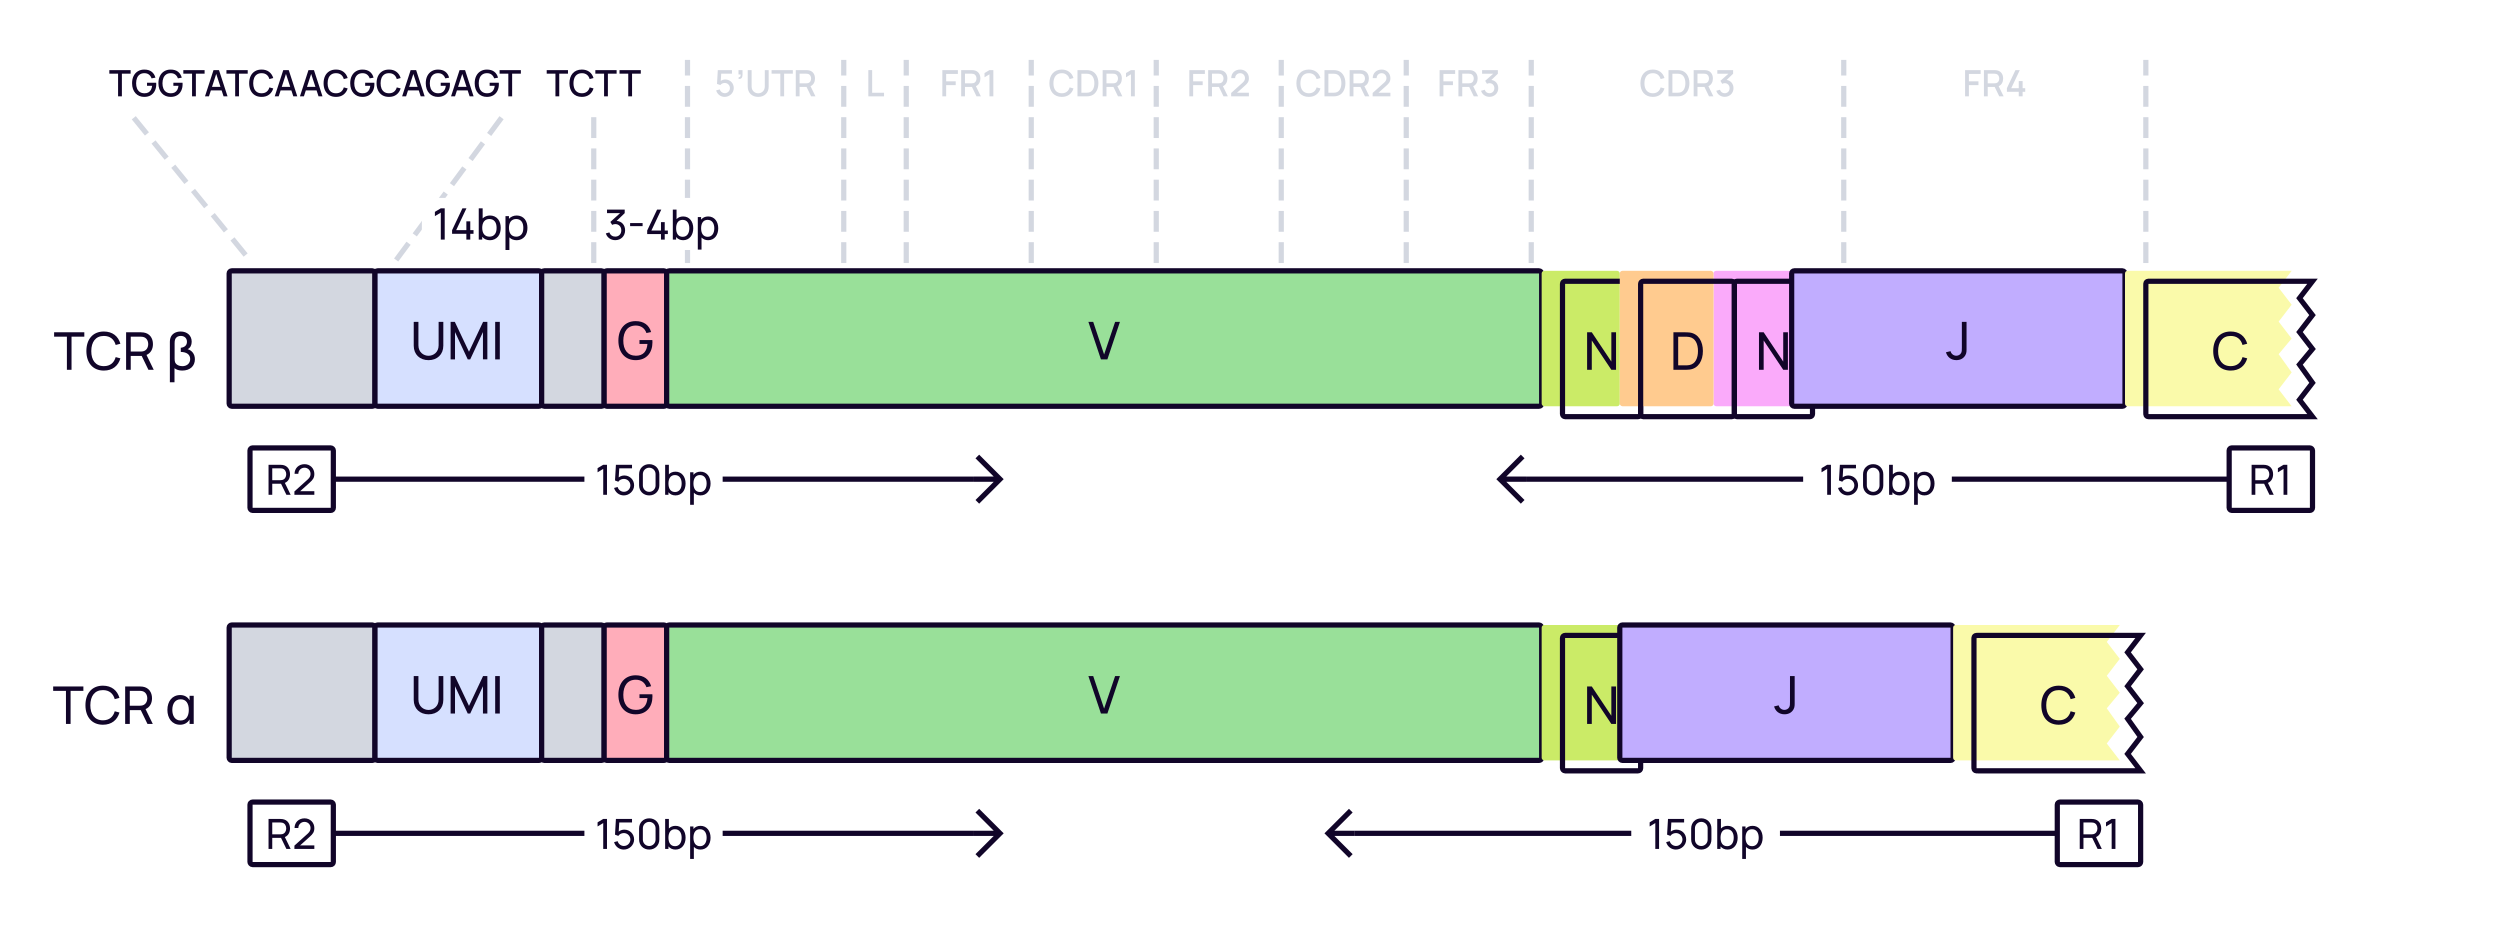 <svg width="960" height="356" viewBox="0 0 960 356" fill="none" xmlns="http://www.w3.org/2000/svg">
    <rect width="960" height="356" fill="white"/>
    <path d="M576 184L575.293 184.707L574.586 184L575.293 183.293L576 184ZM583.293 175.293L584 174.586L585.414 176L584.707 176.707L583.293 175.293ZM584.707 191.293L585.414 192L584 193.414L583.293 192.707L584.707 191.293ZM586 185L576 185L576 183L586 183L586 185ZM575.293 183.293L583.293 175.293L584.707 176.707L576.707 184.707L575.293 183.293ZM576.707 183.293L584.707 191.293L583.293 192.707L575.293 184.707L576.707 183.293Z" fill="#110529"/>
    <path d="M692.5 184H586" stroke="#110529" stroke-width="2"/>
    <rect width="57" height="20" transform="translate(692.5 174)" fill="white"/>
    <path d="M701.636 190H703.084V178.48H701.636L699.468 179.776V181.368L701.636 180.056V190ZM709.536 190.24C711.68 190.24 713.496 188.504 713.496 186.376C713.496 184.232 711.872 182.584 709.736 182.584C708.96 182.584 708.184 182.848 707.584 183.328L707.792 179.832H712.696V178.48H706.512L706.16 184.504L707.424 184.984C707.84 184.384 708.56 183.896 709.576 183.896C710.92 183.896 712.064 184.984 712.064 186.376C712.064 187.728 710.976 188.856 709.576 188.856C708.504 188.856 707.464 188.144 707.176 187.008L705.808 187.376C706.272 189.056 707.752 190.24 709.536 190.24ZM719.297 190.24C721.537 190.24 723.185 188.592 723.185 186.352V182.128C723.185 179.888 721.537 178.24 719.297 178.24C717.057 178.24 715.409 179.888 715.409 182.128V186.352C715.409 188.592 717.057 190.24 719.297 190.24ZM716.857 186.432V182.04C716.857 180.688 717.945 179.6 719.297 179.6C720.649 179.6 721.737 180.688 721.737 182.04V186.432C721.737 187.784 720.649 188.872 719.297 188.872C717.945 188.872 716.857 187.784 716.857 186.432ZM729.393 190.24C731.809 190.24 733.265 188.264 733.265 185.672C733.265 183.08 731.801 181.12 729.401 181.12C728.321 181.12 727.465 181.496 726.849 182.144V178.48H725.417V190H726.689V189.024C727.321 189.784 728.225 190.24 729.393 190.24ZM726.689 185.672C726.689 183.76 727.489 182.424 729.177 182.424C730.937 182.424 731.753 183.848 731.753 185.672C731.753 187.512 730.921 188.936 729.217 188.936C727.473 188.936 726.689 187.568 726.689 185.672ZM738.986 190.24C741.402 190.24 742.858 188.264 742.858 185.672C742.858 183.08 741.394 181.12 738.994 181.12C737.818 181.12 736.914 181.568 736.282 182.328V181.36H735.01V193.84H736.442V189.2C737.058 189.856 737.914 190.24 738.986 190.24ZM736.282 185.672C736.282 183.76 737.082 182.424 738.77 182.424C740.53 182.424 741.346 183.848 741.346 185.672C741.346 187.512 740.514 188.936 738.81 188.936C737.066 188.936 736.282 187.568 736.282 185.672Z" fill="#110529"/>
    <path d="M856 184H749.5" stroke="#110529" stroke-width="2"/>
    <path d="M864.62 190H866.044V185.744H869.412L871.476 190H873.108L870.884 185.432C872.188 184.888 872.868 183.632 872.868 182.112C872.868 180.28 871.884 178.832 870.02 178.544C869.724 178.496 869.396 178.48 869.172 178.48H864.62V190ZM866.044 184.392V179.832H869.124C869.324 179.832 869.604 179.848 869.844 179.904C870.948 180.152 871.412 181.152 871.412 182.112C871.412 183.072 870.948 184.072 869.844 184.32C869.604 184.376 869.324 184.392 869.124 184.392H866.044ZM876.878 190H878.326V178.48H876.878L874.71 179.776V181.368L876.878 180.056V190Z" fill="#110529"/>
    <rect x="856" y="172" width="32" height="24" rx="1" stroke="#110529" stroke-width="2"/>
    <path d="M510 320L509.293 320.707L508.586 320L509.293 319.293L510 320ZM517.293 311.293L518 310.586L519.414 312L518.707 312.707L517.293 311.293ZM518.707 327.293L519.414 328L518 329.414L517.293 328.707L518.707 327.293ZM520 321L510 321L510 319L520 319L520 321ZM509.293 319.293L517.293 311.293L518.707 312.707L510.707 320.707L509.293 319.293ZM510.707 319.293L518.707 327.293L517.293 328.707L509.293 320.707L510.707 319.293Z" fill="#110529"/>
    <path d="M626.5 320H520" stroke="#110529" stroke-width="2"/>
    <rect width="57" height="20" transform="translate(626.5 310)" fill="white"/>
    <path d="M635.636 326H637.084V314.48H635.636L633.468 315.776V317.368L635.636 316.056V326ZM643.536 326.24C645.68 326.24 647.496 324.504 647.496 322.376C647.496 320.232 645.872 318.584 643.736 318.584C642.96 318.584 642.184 318.848 641.584 319.328L641.792 315.832H646.696V314.48H640.512L640.16 320.504L641.424 320.984C641.84 320.384 642.56 319.896 643.576 319.896C644.92 319.896 646.064 320.984 646.064 322.376C646.064 323.728 644.976 324.856 643.576 324.856C642.504 324.856 641.464 324.144 641.176 323.008L639.808 323.376C640.272 325.056 641.752 326.24 643.536 326.24ZM653.297 326.24C655.537 326.24 657.185 324.592 657.185 322.352V318.128C657.185 315.888 655.537 314.24 653.297 314.24C651.057 314.24 649.409 315.888 649.409 318.128V322.352C649.409 324.592 651.057 326.24 653.297 326.24ZM650.857 322.432V318.04C650.857 316.688 651.945 315.6 653.297 315.6C654.649 315.6 655.737 316.688 655.737 318.04V322.432C655.737 323.784 654.649 324.872 653.297 324.872C651.945 324.872 650.857 323.784 650.857 322.432ZM663.393 326.24C665.809 326.24 667.265 324.264 667.265 321.672C667.265 319.08 665.801 317.12 663.401 317.12C662.321 317.12 661.465 317.496 660.849 318.144V314.48H659.417V326H660.689V325.024C661.321 325.784 662.225 326.24 663.393 326.24ZM660.689 321.672C660.689 319.76 661.489 318.424 663.177 318.424C664.937 318.424 665.753 319.848 665.753 321.672C665.753 323.512 664.921 324.936 663.217 324.936C661.473 324.936 660.689 323.568 660.689 321.672ZM672.986 326.24C675.402 326.24 676.858 324.264 676.858 321.672C676.858 319.08 675.394 317.12 672.994 317.12C671.818 317.12 670.914 317.568 670.282 318.328V317.36H669.01V329.84H670.442V325.2C671.058 325.856 671.914 326.24 672.986 326.24ZM670.282 321.672C670.282 319.76 671.082 318.424 672.77 318.424C674.53 318.424 675.346 319.848 675.346 321.672C675.346 323.512 674.514 324.936 672.81 324.936C671.066 324.936 670.282 323.568 670.282 321.672Z" fill="#110529"/>
    <path d="M790 320H683.5" stroke="#110529" stroke-width="2"/>
    <path d="M798.62 326H800.044V321.744H803.412L805.476 326H807.108L804.884 321.432C806.188 320.888 806.868 319.632 806.868 318.112C806.868 316.28 805.884 314.832 804.02 314.544C803.724 314.496 803.396 314.48 803.172 314.48H798.62V326ZM800.044 320.392V315.832H803.124C803.324 315.832 803.604 315.848 803.844 315.904C804.948 316.152 805.412 317.152 805.412 318.112C805.412 319.072 804.948 320.072 803.844 320.32C803.604 320.376 803.324 320.392 803.124 320.392H800.044ZM810.878 326H812.326V314.48H810.878L808.71 315.776V317.368L810.878 316.056V326Z" fill="#110529"/>
    <rect x="790" y="308" width="32" height="24" rx="1" stroke="#110529" stroke-width="2"/>
    <path d="M52 46L96 100" stroke="#D3D7E0" stroke-width="2" stroke-linecap="square" stroke-dasharray="6 6"/>
    <path d="M192 46L152 100" stroke="#D3D7E0" stroke-width="2" stroke-linecap="square" stroke-dasharray="6 6"/>
    <path d="M228 46L228 110" stroke="#D3D7E0" stroke-width="2" stroke-linecap="square" stroke-dasharray="6 6"/>
    <path d="M45.34 37V28.299H41.987V26.92H50.156V28.299H46.803V37H45.34ZM55.399 37.21C54.722 37.21 54.099 37.093 53.53 36.86C52.961 36.622 52.466 36.277 52.046 35.824C51.626 35.371 51.299 34.821 51.066 34.172C50.833 33.523 50.716 32.786 50.716 31.96C50.716 30.873 50.914 29.939 51.311 29.16C51.708 28.376 52.258 27.774 52.963 27.354C53.668 26.929 54.48 26.717 55.399 26.717C56.584 26.717 57.529 26.992 58.234 27.543C58.943 28.094 59.426 28.854 59.683 29.825L58.199 30.091C57.994 29.489 57.662 29.008 57.205 28.649C56.748 28.29 56.174 28.108 55.483 28.103C54.769 28.098 54.174 28.257 53.698 28.579C53.227 28.901 52.872 29.354 52.634 29.937C52.396 30.516 52.275 31.19 52.27 31.96C52.265 32.73 52.382 33.404 52.62 33.983C52.858 34.557 53.215 35.005 53.691 35.327C54.172 35.649 54.769 35.812 55.483 35.817C56.057 35.826 56.549 35.721 56.96 35.502C57.375 35.278 57.704 34.951 57.947 34.522C58.19 34.093 58.346 33.565 58.416 32.94H56.456V31.764H59.97C59.979 31.848 59.986 31.96 59.991 32.1C59.996 32.235 59.998 32.322 59.998 32.359C59.998 33.292 59.818 34.125 59.459 34.858C59.1 35.591 58.577 36.167 57.891 36.587C57.205 37.002 56.374 37.21 55.399 37.21ZM65.516 37.21C64.839 37.21 64.216 37.093 63.647 36.86C63.078 36.622 62.583 36.277 62.163 35.824C61.743 35.371 61.416 34.821 61.183 34.172C60.95 33.523 60.833 32.786 60.833 31.96C60.833 30.873 61.031 29.939 61.428 29.16C61.825 28.376 62.375 27.774 63.08 27.354C63.785 26.929 64.597 26.717 65.516 26.717C66.701 26.717 67.646 26.992 68.351 27.543C69.06 28.094 69.543 28.854 69.8 29.825L68.316 30.091C68.111 29.489 67.779 29.008 67.322 28.649C66.865 28.29 66.291 28.108 65.6 28.103C64.886 28.098 64.291 28.257 63.815 28.579C63.344 28.901 62.989 29.354 62.751 29.937C62.513 30.516 62.392 31.19 62.387 31.96C62.382 32.73 62.499 33.404 62.737 33.983C62.975 34.557 63.332 35.005 63.808 35.327C64.289 35.649 64.886 35.812 65.6 35.817C66.174 35.826 66.666 35.721 67.077 35.502C67.492 35.278 67.821 34.951 68.064 34.522C68.307 34.093 68.463 33.565 68.533 32.94H66.573V31.764H70.087C70.096 31.848 70.103 31.96 70.108 32.1C70.113 32.235 70.115 32.322 70.115 32.359C70.115 33.292 69.935 34.125 69.576 34.858C69.217 35.591 68.694 36.167 68.008 36.587C67.322 37.002 66.491 37.21 65.516 37.21ZM73.75 37V28.299H70.397V26.92H78.566V28.299H75.213V37H73.75ZM78.713 37L81.989 26.92H84.096L87.372 37H85.853L82.836 27.802H83.214L80.232 37H78.713ZM80.414 34.725V33.353H85.678V34.725H80.414ZM90.306 37V28.299H86.954V26.92H95.123V28.299H91.769V37H90.306ZM100.45 37.21C99.442 37.21 98.583 36.991 97.874 36.552C97.164 36.109 96.621 35.493 96.243 34.704C95.869 33.915 95.683 33.001 95.683 31.96C95.683 30.919 95.869 30.005 96.243 29.216C96.621 28.427 97.164 27.814 97.874 27.375C98.583 26.932 99.442 26.71 100.45 26.71C101.612 26.71 102.573 27.004 103.334 27.592C104.099 28.18 104.631 28.971 104.93 29.965L103.446 30.364C103.25 29.659 102.9 29.106 102.396 28.705C101.896 28.304 101.248 28.103 100.45 28.103C99.736 28.103 99.141 28.264 98.665 28.586C98.189 28.908 97.829 29.358 97.587 29.937C97.349 30.516 97.23 31.19 97.23 31.96C97.225 32.73 97.342 33.404 97.58 33.983C97.822 34.562 98.182 35.012 98.658 35.334C99.138 35.656 99.736 35.817 100.45 35.817C101.248 35.817 101.896 35.616 102.396 35.215C102.9 34.809 103.25 34.256 103.446 33.556L104.93 33.955C104.631 34.949 104.099 35.74 103.334 36.328C102.573 36.916 101.612 37.21 100.45 37.21ZM105.496 37L108.772 26.92H110.879L114.155 37H112.636L109.619 27.802H109.997L107.015 37H105.496ZM107.197 34.725V33.353H112.461V34.725H107.197ZM115.176 37L118.452 26.92H120.559L123.835 37H122.316L119.299 27.802H119.677L116.695 37H115.176ZM116.877 34.725V33.353H122.141V34.725H116.877ZM129.024 37.21C128.016 37.21 127.157 36.991 126.448 36.552C125.739 36.109 125.195 35.493 124.817 34.704C124.444 33.915 124.257 33.001 124.257 31.96C124.257 30.919 124.444 30.005 124.817 29.216C125.195 28.427 125.739 27.814 126.448 27.375C127.157 26.932 128.016 26.71 129.024 26.71C130.186 26.71 131.147 27.004 131.908 27.592C132.673 28.18 133.205 28.971 133.504 29.965L132.02 30.364C131.824 29.659 131.474 29.106 130.97 28.705C130.471 28.304 129.822 28.103 129.024 28.103C128.31 28.103 127.715 28.264 127.239 28.586C126.763 28.908 126.404 29.358 126.161 29.937C125.923 30.516 125.804 31.19 125.804 31.96C125.799 32.73 125.916 33.404 126.154 33.983C126.397 34.562 126.756 35.012 127.232 35.334C127.713 35.656 128.31 35.817 129.024 35.817C129.822 35.817 130.471 35.616 130.97 35.215C131.474 34.809 131.824 34.256 132.02 33.556L133.504 33.955C133.205 34.949 132.673 35.74 131.908 36.328C131.147 36.916 130.186 37.21 129.024 37.21ZM139.166 37.21C138.49 37.21 137.867 37.093 137.297 36.86C136.728 36.622 136.233 36.277 135.813 35.824C135.393 35.371 135.067 34.821 134.833 34.172C134.6 33.523 134.483 32.786 134.483 31.96C134.483 30.873 134.682 29.939 135.078 29.16C135.475 28.376 136.026 27.774 136.73 27.354C137.435 26.929 138.247 26.717 139.166 26.717C140.352 26.717 141.297 26.992 142.001 27.543C142.711 28.094 143.194 28.854 143.45 29.825L141.966 30.091C141.761 29.489 141.43 29.008 140.972 28.649C140.515 28.29 139.941 28.108 139.25 28.103C138.536 28.098 137.941 28.257 137.465 28.579C136.994 28.901 136.639 29.354 136.401 29.937C136.163 30.516 136.042 31.19 136.037 31.96C136.033 32.73 136.149 33.404 136.387 33.983C136.625 34.557 136.982 35.005 137.458 35.327C137.939 35.649 138.536 35.812 139.25 35.817C139.824 35.826 140.317 35.721 140.727 35.502C141.143 35.278 141.472 34.951 141.714 34.522C141.957 34.093 142.113 33.565 142.183 32.94H140.223V31.764H143.737C143.747 31.848 143.754 31.96 143.758 32.1C143.763 32.235 143.765 32.322 143.765 32.359C143.765 33.292 143.586 34.125 143.226 34.858C142.867 35.591 142.344 36.167 141.658 36.587C140.972 37.002 140.142 37.21 139.166 37.21ZM149.368 37.21C148.36 37.21 147.501 36.991 146.792 36.552C146.082 36.109 145.539 35.493 145.161 34.704C144.787 33.915 144.601 33.001 144.601 31.96C144.601 30.919 144.787 30.005 145.161 29.216C145.539 28.427 146.082 27.814 146.792 27.375C147.501 26.932 148.36 26.71 149.368 26.71C150.53 26.71 151.491 27.004 152.252 27.592C153.017 28.18 153.549 28.971 153.848 29.965L152.364 30.364C152.168 29.659 151.818 29.106 151.314 28.705C150.814 28.304 150.166 28.103 149.368 28.103C148.654 28.103 148.059 28.264 147.583 28.586C147.107 28.908 146.747 29.358 146.505 29.937C146.267 30.516 146.148 31.19 146.148 31.96C146.143 32.73 146.26 33.404 146.498 33.983C146.74 34.562 147.1 35.012 147.576 35.334C148.056 35.656 148.654 35.817 149.368 35.817C150.166 35.817 150.814 35.616 151.314 35.215C151.818 34.809 152.168 34.256 152.364 33.556L153.848 33.955C153.549 34.949 153.017 35.74 152.252 36.328C151.491 36.916 150.53 37.21 149.368 37.21ZM154.414 37L157.69 26.92H159.797L163.073 37H161.554L158.537 27.802H158.915L155.933 37H154.414ZM156.115 34.725V33.353H161.379V34.725H156.115ZM168.178 37.21C167.502 37.21 166.879 37.093 166.309 36.86C165.74 36.622 165.245 36.277 164.825 35.824C164.405 35.371 164.079 34.821 163.845 34.172C163.612 33.523 163.495 32.786 163.495 31.96C163.495 30.873 163.694 29.939 164.09 29.16C164.487 28.376 165.038 27.774 165.742 27.354C166.447 26.929 167.259 26.717 168.178 26.717C169.364 26.717 170.309 26.992 171.013 27.543C171.723 28.094 172.206 28.854 172.462 29.825L170.978 30.091C170.773 29.489 170.442 29.008 169.984 28.649C169.527 28.29 168.953 28.108 168.262 28.103C167.548 28.098 166.953 28.257 166.477 28.579C166.006 28.901 165.651 29.354 165.413 29.937C165.175 30.516 165.054 31.19 165.049 31.96C165.045 32.73 165.161 33.404 165.399 33.983C165.637 34.557 165.994 35.005 166.47 35.327C166.951 35.649 167.548 35.812 168.262 35.817C168.836 35.826 169.329 35.721 169.739 35.502C170.155 35.278 170.484 34.951 170.726 34.522C170.969 34.093 171.125 33.565 171.195 32.94H169.235V31.764H172.749C172.759 31.848 172.766 31.96 172.77 32.1C172.775 32.235 172.777 32.322 172.777 32.359C172.777 33.292 172.598 34.125 172.238 34.858C171.879 35.591 171.356 36.167 170.67 36.587C169.984 37.002 169.154 37.21 168.178 37.21ZM173.199 37L176.475 26.92H178.582L181.858 37H180.339L177.322 27.802H177.7L174.718 37H173.199ZM174.9 34.725V33.353H180.164V34.725H174.9ZM186.963 37.21C186.287 37.21 185.664 37.093 185.094 36.86C184.525 36.622 184.03 36.277 183.61 35.824C183.19 35.371 182.864 34.821 182.63 34.172C182.397 33.523 182.28 32.786 182.28 31.96C182.28 30.873 182.479 29.939 182.875 29.16C183.272 28.376 183.823 27.774 184.527 27.354C185.232 26.929 186.044 26.717 186.963 26.717C188.149 26.717 189.094 26.992 189.798 27.543C190.508 28.094 190.991 28.854 191.247 29.825L189.763 30.091C189.558 29.489 189.227 29.008 188.769 28.649C188.312 28.29 187.738 28.108 187.047 28.103C186.333 28.098 185.738 28.257 185.262 28.579C184.791 28.901 184.436 29.354 184.198 29.937C183.96 30.516 183.839 31.19 183.834 31.96C183.83 32.73 183.946 33.404 184.184 33.983C184.422 34.557 184.779 35.005 185.255 35.327C185.736 35.649 186.333 35.812 187.047 35.817C187.621 35.826 188.114 35.721 188.524 35.502C188.94 35.278 189.269 34.951 189.511 34.522C189.754 34.093 189.91 33.565 189.98 32.94H188.02V31.764H191.534C191.544 31.848 191.551 31.96 191.555 32.1C191.56 32.235 191.562 32.322 191.562 32.359C191.562 33.292 191.383 34.125 191.023 34.858C190.664 35.591 190.141 36.167 189.455 36.587C188.769 37.002 187.939 37.21 186.963 37.21ZM195.197 37V28.299H191.844V26.92H200.013V28.299H196.66V37H195.197Z" fill="#110529"/>
    <path d="M213.289 37H214.752V28.299H218.105V26.92H209.936V28.299H213.289V37ZM223.432 37.21C225.756 37.21 227.317 35.943 227.912 33.955L226.428 33.556C226.029 34.963 225.028 35.817 223.432 35.817C221.29 35.817 220.198 34.27 220.212 31.96C220.219 29.65 221.29 28.103 223.432 28.103C225.028 28.103 226.029 28.957 226.428 30.364L227.912 29.965C227.317 27.977 225.756 26.71 223.432 26.71C220.408 26.71 218.665 28.845 218.665 31.96C218.665 35.075 220.408 37.21 223.432 37.21ZM231.965 37H233.428V28.299H236.781V26.92H228.612V28.299H231.965V37ZM241.248 37H242.711V28.299H246.064V26.92H237.895V28.299H241.248V37Z" fill="#110529"/>
    <path d="M264 112V24" stroke="#D3D7E0" stroke-width="2" stroke-linecap="square" stroke-dasharray="6 6"/>
    <path d="M278.268 37.21C280.151 37.21 281.768 35.705 281.768 33.829C281.768 31.939 280.382 30.525 278.499 30.525C277.904 30.525 277.274 30.714 276.777 31.071L276.945 28.299H281.075V26.92H275.636L275.328 32.219L276.602 32.667C276.917 32.247 277.484 31.855 278.31 31.855C279.388 31.855 280.291 32.723 280.291 33.829C280.291 34.907 279.416 35.796 278.31 35.796C277.47 35.796 276.637 35.229 276.406 34.333L274.999 34.711C275.412 36.181 276.714 37.21 278.268 37.21ZM283.672 29.629L283.581 30.28C284.589 30.462 285.128 29.846 285.128 28.747V26.92H283.581V28.607H284.386C284.456 29.202 284.281 29.678 283.672 29.629ZM291.15 37.21C293.523 37.21 295.168 35.663 295.168 33.29V26.92H293.684V33.213C293.684 34.914 292.417 35.831 291.15 35.831C289.897 35.831 288.616 34.935 288.616 33.213V26.92L287.132 26.927V33.29C287.132 35.663 288.777 37.21 291.15 37.21ZM299.639 37H301.102V28.299H304.455V26.92H296.286V28.299H299.639V37ZM305.576 37H307.039V33.381H309.713L311.47 37H313.143L311.239 33.094C312.38 32.597 312.954 31.491 312.954 30.147C312.954 28.516 312.114 27.235 310.427 26.976C310.161 26.934 309.846 26.92 309.65 26.92H305.576V37ZM307.039 31.995V28.299H309.594C309.776 28.299 310.021 28.313 310.231 28.369C311.127 28.579 311.463 29.405 311.463 30.147C311.463 30.889 311.127 31.715 310.231 31.932C310.021 31.981 309.776 31.995 309.594 31.995H307.039Z" fill="#D3D7E0"/>
    <path d="M324 112V24" stroke="#D3D7E0" stroke-width="2" stroke-linecap="square" stroke-dasharray="6 6"/>
    <path d="M333.442 37H339.469V35.621H334.905V26.92H333.442V37Z" fill="#D3D7E0"/>
    <path d="M348 112V24" stroke="#D3D7E0" stroke-width="2" stroke-linecap="square" stroke-dasharray="6 6"/>
    <path d="M361.858 37H363.321V32.695H366.989V31.225H363.321V28.383H367.829V26.92H361.858V37ZM369.09 37H370.553V33.381H373.227L374.984 37H376.657L374.753 33.094C375.894 32.597 376.468 31.491 376.468 30.147C376.468 28.516 375.628 27.235 373.941 26.976C373.675 26.934 373.36 26.92 373.164 26.92H369.09V37ZM370.553 31.995V28.299H373.108C373.29 28.299 373.535 28.313 373.745 28.369C374.641 28.579 374.977 29.405 374.977 30.147C374.977 30.889 374.641 31.715 373.745 31.932C373.535 31.981 373.29 31.995 373.108 31.995H370.553ZM379.953 37H381.444V26.92H379.953L378.056 28.054V29.685L379.953 28.53V37Z" fill="#D3D7E0"/>
    <path d="M396 112V24" stroke="#D3D7E0" stroke-width="2" stroke-linecap="square" stroke-dasharray="6 6"/>
    <path d="M407.735 37.21C410.059 37.21 411.62 35.943 412.215 33.955L410.731 33.556C410.332 34.963 409.331 35.817 407.735 35.817C405.593 35.817 404.501 34.27 404.515 31.96C404.522 29.65 405.593 28.103 407.735 28.103C409.331 28.103 410.332 28.957 410.731 30.364L412.215 29.965C411.62 27.977 410.059 26.71 407.735 26.71C404.711 26.71 402.968 28.845 402.968 31.96C402.968 35.075 404.711 37.21 407.735 37.21ZM413.754 37H416.911C417.093 37 417.695 37 418.164 36.937C420.53 36.636 421.79 34.529 421.79 31.96C421.79 29.391 420.53 27.284 418.164 26.983C417.695 26.92 417.093 26.92 416.911 26.92H413.754V37ZM415.252 35.607V28.313H416.911C417.219 28.313 417.723 28.32 418.059 28.383C419.571 28.663 420.236 30.189 420.236 31.96C420.236 33.689 419.599 35.243 418.059 35.537C417.723 35.6 417.233 35.607 416.911 35.607H415.252ZM423.42 37H424.883V33.381H427.557L429.314 37H430.987L429.083 33.094C430.224 32.597 430.798 31.491 430.798 30.147C430.798 28.516 429.958 27.235 428.271 26.976C428.005 26.934 427.69 26.92 427.494 26.92H423.42V37ZM424.883 31.995V28.299H427.438C427.62 28.299 427.865 28.313 428.075 28.369C428.971 28.579 429.307 29.405 429.307 30.147C429.307 30.889 428.971 31.715 428.075 31.932C427.865 31.981 427.62 31.995 427.438 31.995H424.883ZM434.283 37H435.774V26.92H434.283L432.386 28.054V29.685L434.283 28.53V37Z" fill="#D3D7E0"/>
    <path d="M444 112V24" stroke="#D3D7E0" stroke-width="2" stroke-linecap="square" stroke-dasharray="6 6"/>
    <path d="M456.703 37H458.166V32.695H461.834V31.225H458.166V28.383H462.674V26.92H456.703V37ZM463.935 37H465.398V33.381H468.072L469.829 37H471.502L469.598 33.094C470.739 32.597 471.313 31.491 471.313 30.147C471.313 28.516 470.473 27.235 468.786 26.976C468.52 26.934 468.205 26.92 468.009 26.92H463.935V37ZM465.398 31.995V28.299H467.953C468.135 28.299 468.38 28.313 468.59 28.369C469.486 28.579 469.822 29.405 469.822 30.147C469.822 30.889 469.486 31.715 468.59 31.932C468.38 31.981 468.135 31.995 467.953 31.995H465.398ZM472.761 36.993H479.579V35.6H475.022L477.941 32.996C479.033 32.037 479.579 31.407 479.579 30.028C479.579 28.117 478.144 26.71 476.24 26.71C474.231 26.71 472.796 28.047 472.796 30H474.294C474.28 28.985 475.092 28.103 476.212 28.103C477.297 28.103 478.074 28.929 478.074 30.007C478.074 30.581 477.864 31.127 477.157 31.757L472.768 35.691L472.761 36.993Z" fill="#D3D7E0"/>
    <path d="M492 112V24" stroke="#D3D7E0" stroke-width="2" stroke-linecap="square" stroke-dasharray="6 6"/>
    <path d="M502.58 37.21C504.904 37.21 506.465 35.943 507.06 33.955L505.576 33.556C505.177 34.963 504.176 35.817 502.58 35.817C500.438 35.817 499.346 34.27 499.36 31.96C499.367 29.65 500.438 28.103 502.58 28.103C504.176 28.103 505.177 28.957 505.576 30.364L507.06 29.965C506.465 27.977 504.904 26.71 502.58 26.71C499.556 26.71 497.813 28.845 497.813 31.96C497.813 35.075 499.556 37.21 502.58 37.21ZM508.599 37H511.756C511.938 37 512.54 37 513.009 36.937C515.375 36.636 516.635 34.529 516.635 31.96C516.635 29.391 515.375 27.284 513.009 26.983C512.54 26.92 511.938 26.92 511.756 26.92H508.599V37ZM510.097 35.607V28.313H511.756C512.064 28.313 512.568 28.32 512.904 28.383C514.416 28.663 515.081 30.189 515.081 31.96C515.081 33.689 514.444 35.243 512.904 35.537C512.568 35.6 512.078 35.607 511.756 35.607H510.097ZM518.265 37H519.728V33.381H522.402L524.159 37H525.832L523.928 33.094C525.069 32.597 525.643 31.491 525.643 30.147C525.643 28.516 524.803 27.235 523.116 26.976C522.85 26.934 522.535 26.92 522.339 26.92H518.265V37ZM519.728 31.995V28.299H522.283C522.465 28.299 522.71 28.313 522.92 28.369C523.816 28.579 524.152 29.405 524.152 30.147C524.152 30.889 523.816 31.715 522.92 31.932C522.71 31.981 522.465 31.995 522.283 31.995H519.728ZM527.091 36.993H533.909V35.6H529.352L532.271 32.996C533.363 32.037 533.909 31.407 533.909 30.028C533.909 28.117 532.474 26.71 530.57 26.71C528.561 26.71 527.126 28.047 527.126 30H528.624C528.61 28.985 529.422 28.103 530.542 28.103C531.627 28.103 532.404 28.929 532.404 30.007C532.404 30.581 532.194 31.127 531.487 31.757L527.098 35.691L527.091 36.993Z" fill="#D3D7E0"/>
    <path d="M540 112V24" stroke="#D3D7E0" stroke-width="2" stroke-linecap="square" stroke-dasharray="6 6"/>
    <path d="M552.805 37H554.268V32.695H557.936V31.225H554.268V28.383H558.776V26.92H552.805V37ZM560.038 37H561.501V33.381H564.175L565.932 37H567.605L565.701 33.094C566.842 32.597 567.416 31.491 567.416 30.147C567.416 28.516 566.576 27.235 564.889 26.976C564.623 26.934 564.308 26.92 564.112 26.92H560.038V37ZM561.501 31.995V28.299H564.056C564.238 28.299 564.483 28.313 564.693 28.369C565.589 28.579 565.925 29.405 565.925 30.147C565.925 30.889 565.589 31.715 564.693 31.932C564.483 31.981 564.238 31.995 564.056 31.995H561.501ZM571.964 37.189C573.847 37.189 575.331 35.796 575.331 33.871C575.331 32.233 574.323 30.924 572.692 30.707L575.184 28.313V26.92H569.122V28.313H573.392L570.312 31.036L570.998 32.191C571.285 32.037 571.628 31.939 571.95 31.939C573.07 31.939 573.833 32.751 573.833 33.871C573.833 34.984 573.07 35.789 571.964 35.803C571.138 35.81 570.403 35.341 570.137 34.466L568.723 34.858C569.15 36.293 570.466 37.189 571.964 37.189Z" fill="#D3D7E0"/>
    <path d="M588 112V24" stroke="#D3D7E0" stroke-width="2" stroke-linecap="square" stroke-dasharray="6 6"/>
    <path d="M634.682 37.21C637.006 37.21 638.567 35.943 639.162 33.955L637.678 33.556C637.279 34.963 636.278 35.817 634.682 35.817C632.54 35.817 631.448 34.27 631.462 31.96C631.469 29.65 632.54 28.103 634.682 28.103C636.278 28.103 637.279 28.957 637.678 30.364L639.162 29.965C638.567 27.977 637.006 26.71 634.682 26.71C631.658 26.71 629.915 28.845 629.915 31.96C629.915 35.075 631.658 37.21 634.682 37.21ZM640.702 37H643.859C644.041 37 644.643 37 645.112 36.937C647.478 36.636 648.738 34.529 648.738 31.96C648.738 29.391 647.478 27.284 645.112 26.983C644.643 26.92 644.041 26.92 643.859 26.92H640.702V37ZM642.2 35.607V28.313H643.859C644.167 28.313 644.671 28.32 645.007 28.383C646.519 28.663 647.184 30.189 647.184 31.96C647.184 33.689 646.547 35.243 645.007 35.537C644.671 35.6 644.181 35.607 643.859 35.607H642.2ZM650.368 37H651.831V33.381H654.505L656.262 37H657.935L656.031 33.094C657.172 32.597 657.746 31.491 657.746 30.147C657.746 28.516 656.906 27.235 655.219 26.976C654.953 26.934 654.638 26.92 654.442 26.92H650.368V37ZM651.831 31.995V28.299H654.386C654.568 28.299 654.813 28.313 655.023 28.369C655.919 28.579 656.255 29.405 656.255 30.147C656.255 30.889 655.919 31.715 655.023 31.932C654.813 31.981 654.568 31.995 654.386 31.995H651.831ZM662.294 37.189C664.177 37.189 665.661 35.796 665.661 33.871C665.661 32.233 664.653 30.924 663.022 30.707L665.514 28.313V26.92H659.452V28.313H663.722L660.642 31.036L661.328 32.191C661.615 32.037 661.958 31.939 662.28 31.939C663.4 31.939 664.163 32.751 664.163 33.871C664.163 34.984 663.4 35.789 662.294 35.803C661.468 35.81 660.733 35.341 660.467 34.466L659.053 34.858C659.48 36.293 660.796 37.189 662.294 37.189Z" fill="#D3D7E0"/>
    <path d="M708 112V24" stroke="#D3D7E0" stroke-width="2" stroke-linecap="square" stroke-dasharray="6 6"/>
    <path d="M754.593 37H756.056V32.695H759.724V31.225H756.056V28.383H760.564V26.92H754.593V37ZM761.826 37H763.289V33.381H765.963L767.72 37H769.393L767.489 33.094C768.63 32.597 769.204 31.491 769.204 30.147C769.204 28.516 768.364 27.235 766.677 26.976C766.411 26.934 766.096 26.92 765.9 26.92H761.826V37ZM763.289 31.995V28.299H765.844C766.026 28.299 766.271 28.313 766.481 28.369C767.377 28.579 767.713 29.405 767.713 30.147C767.713 30.889 767.377 31.715 766.481 31.932C766.271 31.981 766.026 31.995 765.844 31.995H763.289ZM775.201 37H776.685V35.243H777.686V33.857H776.685V31.127H775.201V33.857H772.324L775.6 26.92H773.927L770.651 33.857V35.243H775.201V37Z" fill="#D3D7E0"/>
    <path d="M824 112V24" stroke="#D3D7E0" stroke-width="2" stroke-linecap="square" stroke-dasharray="6 6"/>
    <rect width="46" height="20" transform="translate(162 76)" fill="white"/>
    <path d="M169.267 80L167 81.35V83L169.267 81.633V92H170.767V80H169.267ZM180.582 88.383V85H179.082V88.383H175.166L179.116 80H177.566L173.599 88.383V89.783H179.082V92H180.582V89.783H181.832V88.383H180.582ZM191.272 84.183C190.539 83.25 189.389 82.75 188.155 82.75C187.089 82.75 186.072 83.15 185.339 83.85V80H183.839V92H185.172V90.95C185.889 91.817 186.955 92.25 188.155 92.25C189.372 92.25 190.522 91.733 191.272 90.8C192.022 89.85 192.272 88.667 192.272 87.483C192.272 86.3 191.989 85.1 191.272 84.183ZM190.072 89.883C189.589 90.567 188.789 90.883 187.972 90.883C187.139 90.883 186.372 90.583 185.872 89.967C185.372 89.35 185.172 88.417 185.172 87.483C185.172 86.567 185.372 85.65 185.872 85.017C186.355 84.4 187.105 84.1 187.922 84.1C188.805 84.1 189.572 84.417 190.055 85.1C190.522 85.717 190.689 86.583 190.689 87.483C190.689 88.383 190.539 89.267 190.072 89.883ZM201.538 84.183C200.804 83.25 199.654 82.75 198.421 82.75C197.271 82.75 196.171 83.2 195.438 84.017V83H194.104V96H195.604V91.15C196.304 91.883 197.304 92.25 198.421 92.25C199.638 92.25 200.788 91.733 201.538 90.8C202.288 89.85 202.538 88.667 202.538 87.483C202.538 86.3 202.254 85.1 201.538 84.183ZM200.338 89.883C199.854 90.567 199.054 90.883 198.238 90.883C197.404 90.883 196.638 90.583 196.138 89.967C195.638 89.35 195.438 88.417 195.438 87.483C195.438 86.567 195.638 85.65 196.138 85.017C196.621 84.4 197.371 84.1 198.188 84.1C199.071 84.1 199.838 84.417 200.321 85.1C200.788 85.717 200.954 86.583 200.954 87.483C200.954 88.383 200.804 89.267 200.338 89.883Z" fill="#110529"/>
    <g filter="url(#filter0_i_5544_35186)">
        <rect x="96" y="108" width="56" height="52" rx="1" fill="#D3D7E0"/>
        <rect x="96" y="108" width="56" height="52" rx="1" stroke="#110529" stroke-width="2" stroke-linecap="round"/>
    </g>
    <g filter="url(#filter1_i_5544_35186)">
        <rect x="152" y="108" width="64" height="52" rx="1" fill="#D6E0FF"/>
        <path d="M172.553 142.3C175.893 142.3 178.233 140.1 178.233 136.75V127.6H176.433V136.6C176.433 139.31 174.393 140.62 172.553 140.62C170.733 140.62 168.673 139.33 168.673 136.6V127.6L166.873 127.61V136.75C166.873 140.11 169.213 142.3 172.553 142.3ZM181.033 142H182.723V131.51L187.613 142H188.563L193.453 131.51V141.99H195.143V127.6H193.503L188.093 139.07L182.653 127.6H181.033V142ZM198.147 142H199.927V127.6H198.147V142Z" fill="#110529"/>
        <rect x="152" y="108" width="64" height="52" rx="1" stroke="#110529" stroke-width="2" stroke-linecap="round"/>
    </g>
    <g filter="url(#filter2_i_5544_35186)">
        <rect x="216" y="108" width="24" height="52" rx="1" fill="#D3D7E0"/>
        <rect x="216" y="108" width="24" height="52" rx="1" stroke="#110529" stroke-width="2" stroke-linecap="round"/>
    </g>
    <g filter="url(#filter3_i_5544_35186)">
        <rect x="240" y="108" width="24" height="52" rx="1" fill="#FFADBA"/>
        <path d="M252.091 142.3C256.301 142.3 258.541 139.39 258.541 135.44C258.541 135.32 258.531 134.87 258.501 134.59H253.561V136.06H256.621C256.401 138.93 254.961 140.62 252.181 140.6C248.961 140.58 247.331 138.25 247.351 134.8C247.371 131.35 248.961 128.99 252.181 129.01C254.231 129.02 255.621 130.14 256.231 131.88L258.031 131.51C257.281 128.92 255.311 127.31 252.091 127.31C248.061 127.31 245.461 130.21 245.461 134.8C245.461 139.44 248.121 142.3 252.091 142.3Z" fill="#110529"/>
        <rect x="240" y="108" width="24" height="52" rx="1" stroke="#110529" stroke-width="2" stroke-linecap="round"/>
    </g>
    <g filter="url(#filter4_i_5544_35186)">
        <rect x="264" y="108" width="336" height="52" rx="1" fill="#99E099"/>
        <path d="M430.758 142H433.238L438.058 127.6H436.208L431.978 140.11L427.788 127.6H425.938L430.758 142Z" fill="#110529"/>
        <rect x="264" y="108" width="336" height="52" rx="1" stroke="#110529" stroke-width="2" stroke-linecap="round"/>
    </g>
    <g filter="url(#filter5_i_5544_35186)">
        <rect x="600" y="108" width="30" height="52" rx="1" fill="#CBEB67"/>
    </g>
    <rect x="600" y="108" width="30" height="52" rx="1" stroke="#110529" stroke-width="2" stroke-linecap="round"/>
    <g filter="url(#filter6_i_5544_35186)">
        <rect x="666" y="108" width="30" height="52" rx="1" fill="#FAAAFA"/>
    </g>
    <rect x="666" y="108" width="30" height="52" rx="1" stroke="#110529" stroke-width="2" stroke-linecap="round"/>
    <g filter="url(#filter7_i_5544_35186)">
        <rect x="630" y="108" width="36" height="52" rx="1" fill="#FFCB8F"/>
    </g>
    <rect x="630" y="108" width="36" height="52" rx="1" stroke="#110529" stroke-width="2" stroke-linecap="round"/>
    <path d="M609.447 142H611.247V130.74L618.757 142H620.557V127.6H618.757V138.85L611.247 127.6H609.447V142Z" fill="#110529"/>
    <path d="M675.447 142H677.247V130.74L684.757 142H686.557V127.6H684.757V138.85L677.247 127.6H675.447V142Z" fill="#110529"/>
    <path d="M642.593 142H647.033C647.303 142 648.183 142 648.853 141.91C652.183 141.47 653.913 138.48 653.913 134.8C653.913 131.13 652.183 128.13 648.853 127.69C648.173 127.6 647.313 127.6 647.033 127.6H642.593V142ZM644.423 140.3V129.3H647.033C647.513 129.3 648.233 129.32 648.703 129.41C651.033 129.83 652.023 132.08 652.023 134.8C652.023 137.47 651.063 139.76 648.703 140.19C648.233 140.28 647.533 140.3 647.033 140.3H644.423Z" fill="#110529"/>
    <g filter="url(#filter8_i_5544_35186)">
        <rect x="696" y="108" width="128" height="52" rx="1" fill="#C1ADFF"/>
        <path d="M759.244 142.29C760.694 142.29 761.954 141.7 762.684 140.43C763.214 139.51 763.154 138.72 763.154 137.48V127.6H761.354V137.48C761.354 138.37 761.354 138.99 761.094 139.51C760.704 140.29 759.884 140.6 759.204 140.6C758.134 140.6 757.224 139.83 757.014 138.85L755.244 139.27C755.754 141.11 757.224 142.29 759.244 142.29Z" fill="#110529"/>
        <rect x="696" y="108" width="128" height="52" rx="1" stroke="#110529" stroke-width="2" stroke-linecap="round"/>
    </g>
    <g filter="url(#filter9_i_5544_35186)">
        <path d="M888 108H825.6C825.04 108 824.76 108 824.546 108.109C824.358 108.205 824.205 108.358 824.109 108.546C824 108.76 824 109.04 824 109.6V158.4C824 158.96 824 159.24 824.109 159.454C824.205 159.642 824.358 159.795 824.546 159.891C824.76 160 825.04 160 825.6 160H888L883 153.5L888 147L883 140L888 134L883 127.5L888 121L883 114.5L888 108Z" fill="#FAFAAA"/>
    </g>
    <path d="M888 108H825.6C825.04 108 824.76 108 824.546 108.109C824.358 108.205 824.205 108.358 824.109 108.546C824 108.76 824 109.04 824 109.6V158.4C824 158.96 824 159.24 824.109 159.454C824.205 159.642 824.358 159.795 824.546 159.891C824.76 160 825.04 160 825.6 160H888L883 153.5L888 147L883 140L888 134L883 127.5L888 121L883 114.5L888 108Z" stroke="#110529" stroke-width="2" stroke-linecap="round"/>
    <path d="M856.593 142.3C859.923 142.3 862.113 140.47 862.933 137.61L861.123 137.13C860.533 139.27 859.023 140.6 856.593 140.6C853.373 140.6 851.733 138.25 851.753 134.8C851.773 131.35 853.373 129 856.593 129C859.023 129 860.533 130.33 861.123 132.47L862.933 131.99C862.113 129.13 859.923 127.3 856.593 127.3C852.283 127.3 849.873 130.36 849.873 134.8C849.873 139.24 852.283 142.3 856.593 142.3Z" fill="#110529"/>
    <g filter="url(#filter10_i_5544_35186)">
        <rect x="96" y="244" width="56" height="52" rx="1" fill="#D3D7E0"/>
        <rect x="96" y="244" width="56" height="52" rx="1" stroke="#110529" stroke-width="2" stroke-linecap="round"/>
    </g>
    <g filter="url(#filter11_i_5544_35186)">
        <rect x="152" y="244" width="64" height="52" rx="1" fill="#D6E0FF"/>
        <path d="M172.553 278.3C175.893 278.3 178.233 276.1 178.233 272.75V263.6H176.433V272.6C176.433 275.31 174.393 276.62 172.553 276.62C170.733 276.62 168.673 275.33 168.673 272.6V263.6L166.873 263.61V272.75C166.873 276.11 169.213 278.3 172.553 278.3ZM181.033 278H182.723V267.51L187.613 278H188.563L193.453 267.51V277.99H195.143V263.6H193.503L188.093 275.07L182.653 263.6H181.033V278ZM198.147 278H199.927V263.6H198.147V278Z" fill="#110529"/>
        <rect x="152" y="244" width="64" height="52" rx="1" stroke="#110529" stroke-width="2" stroke-linecap="round"/>
    </g>
    <g filter="url(#filter12_i_5544_35186)">
        <rect x="216" y="244" width="24" height="52" rx="1" fill="#D3D7E0"/>
        <rect x="216" y="244" width="24" height="52" rx="1" stroke="#110529" stroke-width="2" stroke-linecap="round"/>
    </g>
    <g filter="url(#filter13_i_5544_35186)">
        <rect x="240" y="244" width="24" height="52" rx="1" fill="#FFADBA"/>
        <path d="M252.091 278.3C256.301 278.3 258.541 275.39 258.541 271.44C258.541 271.32 258.531 270.87 258.501 270.59H253.561V272.06H256.621C256.401 274.93 254.961 276.62 252.181 276.6C248.961 276.58 247.331 274.25 247.351 270.8C247.371 267.35 248.961 264.99 252.181 265.01C254.231 265.02 255.621 266.14 256.231 267.88L258.031 267.51C257.281 264.92 255.311 263.31 252.091 263.31C248.061 263.31 245.461 266.21 245.461 270.8C245.461 275.44 248.121 278.3 252.091 278.3Z" fill="#110529"/>
        <rect x="240" y="244" width="24" height="52" rx="1" stroke="#110529" stroke-width="2" stroke-linecap="round"/>
    </g>
    <g filter="url(#filter14_i_5544_35186)">
        <rect x="264" y="244" width="336" height="52" rx="1" fill="#99E099"/>
        <path d="M430.758 278H433.238L438.058 263.6H436.208L431.978 276.11L427.788 263.6H425.938L430.758 278Z" fill="#110529"/>
        <rect x="264" y="244" width="336" height="52" rx="1" stroke="#110529" stroke-width="2" stroke-linecap="round"/>
    </g>
    <g filter="url(#filter15_i_5544_35186)">
        <rect x="600" y="244" width="30" height="52" rx="1" fill="#CBEB67"/>
    </g>
    <rect x="600" y="244" width="30" height="52" rx="1" stroke="#110529" stroke-width="2" stroke-linecap="round"/>
    <path d="M609.447 278H611.247V266.74L618.757 278H620.557V263.6H618.757V274.85L611.247 263.6H609.447V278Z" fill="#110529"/>
    <g filter="url(#filter16_i_5544_35186)">
        <rect x="630" y="244" width="128" height="52" rx="1" fill="#C1ADFF"/>
        <path d="M693.244 278.29C694.694 278.29 695.954 277.7 696.684 276.43C697.214 275.51 697.154 274.72 697.154 273.48V263.6H695.354V273.48C695.354 274.37 695.354 274.99 695.094 275.51C694.704 276.29 693.884 276.6 693.204 276.6C692.134 276.6 691.224 275.83 691.014 274.85L689.244 275.27C689.754 277.11 691.224 278.29 693.244 278.29Z" fill="#110529"/>
        <rect x="630" y="244" width="128" height="52" rx="1" stroke="#110529" stroke-width="2" stroke-linecap="round"/>
    </g>
    <g filter="url(#filter17_i_5544_35186)">
        <path d="M822 244H759.6C759.04 244 758.76 244 758.546 244.109C758.358 244.205 758.205 244.358 758.109 244.546C758 244.76 758 245.04 758 245.6V294.4C758 294.96 758 295.24 758.109 295.454C758.205 295.642 758.358 295.795 758.546 295.891C758.76 296 759.04 296 759.6 296H822L817 289.5L822 283L817 276L822 270L817 263.5L822 257L817 250.5L822 244Z" fill="#FAFAAA"/>
    </g>
    <path d="M822 244H759.6C759.04 244 758.76 244 758.546 244.109C758.358 244.205 758.205 244.358 758.109 244.546C758 244.76 758 245.04 758 245.6V294.4C758 294.96 758 295.24 758.109 295.454C758.205 295.642 758.358 295.795 758.546 295.891C758.76 296 759.04 296 759.6 296H822L817 289.5L822 283L817 276L822 270L817 263.5L822 257L817 250.5L822 244Z" stroke="#110529" stroke-width="2" stroke-linecap="round"/>
    <path d="M790.593 278.3C793.923 278.3 796.113 276.47 796.933 273.61L795.123 273.13C794.533 275.27 793.023 276.6 790.593 276.6C787.373 276.6 785.733 274.25 785.753 270.8C785.773 267.35 787.373 265 790.593 265C793.023 265 794.533 266.33 795.123 268.47L796.933 267.99C796.113 265.13 793.923 263.3 790.593 263.3C786.283 263.3 783.873 266.36 783.873 270.8C783.873 275.24 786.283 278.3 790.593 278.3Z" fill="#110529"/>
    <path d="M25.327 278H27.107V265.29H32.017V263.6H20.417V265.29H25.327V278ZM39.529 278.3C42.859 278.3 45.049 276.47 45.869 273.61L44.059 273.13C43.469 275.27 41.959 276.6 39.529 276.6C36.309 276.6 34.669 274.25 34.689 270.8C34.709 267.35 36.309 265 39.529 265C41.959 265 43.469 266.33 44.059 268.47L45.869 267.99C45.049 265.13 42.859 263.3 39.529 263.3C35.219 263.3 32.809 266.36 32.809 270.8C32.809 275.24 35.219 278.3 39.529 278.3ZM48.062 278H49.842V272.68H54.052L56.632 278H58.672L55.892 272.29C57.522 271.61 58.372 270.04 58.372 268.14C58.372 265.85 57.142 264.04 54.812 263.68C54.442 263.62 54.032 263.6 53.752 263.6H48.062V278ZM49.842 270.99V265.29H53.692C53.942 265.29 54.292 265.31 54.592 265.38C55.972 265.69 56.552 266.94 56.552 268.14C56.552 269.34 55.972 270.59 54.592 270.9C54.292 270.97 53.942 270.99 53.692 270.99H49.842ZM69.148 278.3C70.788 278.3 72.099 277.54 72.799 276.24V278H74.388V267.2H72.799V268.93C72.109 267.65 70.849 266.9 69.198 266.9C66.099 266.9 64.278 269.35 64.278 272.6C64.278 275.83 66.088 278.3 69.148 278.3ZM66.168 272.6C66.168 270.19 67.278 268.53 69.388 268.53C71.499 268.53 72.499 270.2 72.499 272.59C72.499 274.96 71.508 276.67 69.368 276.67C67.198 276.67 66.168 274.88 66.168 272.6Z" fill="#110529"/>
    <path d="M25.688 142H27.468V129.29H32.378V127.6H20.778V129.29H25.688V142ZM39.89 142.3C43.22 142.3 45.41 140.47 46.23 137.61L44.42 137.13C43.83 139.27 42.32 140.6 39.89 140.6C36.67 140.6 35.03 138.25 35.05 134.8C35.07 131.35 36.67 129 39.89 129C42.32 129 43.83 130.33 44.42 132.47L46.23 131.99C45.41 129.13 43.22 127.3 39.89 127.3C35.58 127.3 33.17 130.36 33.17 134.8C33.17 139.24 35.58 142.3 39.89 142.3ZM48.423 142H50.203V136.68H54.413L56.993 142H59.033L56.253 136.29C57.883 135.61 58.733 134.04 58.733 132.14C58.733 129.85 57.503 128.04 55.173 127.68C54.803 127.62 54.393 127.6 54.113 127.6H48.423V142ZM50.203 134.99V129.29H54.053C54.303 129.29 54.653 129.31 54.953 129.38C56.333 129.69 56.913 130.94 56.913 132.14C56.913 133.34 56.333 134.59 54.953 134.9C54.653 134.97 54.303 134.99 54.053 134.99H50.203ZM65.23 131.2V146.8H67.01V141.39C67.72 141.96 68.71 142.3 69.94 142.3C72.99 142.3 74.84 140.57 74.84 137.95C74.84 135.74 73.44 134.44 72.05 134.09C73.1 133.58 73.61 132.5 73.61 131.22C73.61 128.84 71.86 127.3 69.37 127.3C67.51 127.3 65.98 128.16 65.45 129.78C65.3 130.23 65.23 130.71 65.23 131.2ZM67.05 137.71V131.86C67.05 131.44 67.07 130.8 67.28 130.28C67.64 129.35 68.52 128.99 69.41 128.99C70.79 128.99 71.79 129.82 71.79 131.24C71.79 132.67 70.79 133.4 69.42 133.54V135.14C71.61 135.18 73.03 136.1 73.03 137.87C73.03 139.52 71.79 140.61 70.02 140.61C68.77 140.61 67.53 140.04 67.2 139.01C67.08 138.64 67.05 138.1 67.05 137.71Z" fill="#110529"/>
    <rect width="49" height="20" transform="translate(230 76)" fill="white"/>
    <path d="M236.28 92.224C238.416 92.224 240.04 90.664 240.04 88.456C240.04 86.44 238.76 84.944 236.776 84.832L239.888 81.848V80.48H233.096V81.84H238.12L234.376 85.224L235.064 86.352C235.424 86.168 235.864 86.048 236.256 86.048C237.64 86.048 238.576 87.032 238.576 88.456C238.576 89.864 237.672 90.84 236.272 90.864C235.248 90.88 234.352 90.312 234.008 89.24L232.64 89.632C233.128 91.232 234.568 92.224 236.28 92.224ZM241.96 86.824H246.76V85.648H241.96V86.824ZM253.815 92H255.255V89.88H256.455V88.528H255.255V85.288H253.815V88.528H250.135L253.935 80.48H252.319L248.519 88.528V89.88H253.815V92ZM262.338 92.24C264.754 92.24 266.21 90.264 266.21 87.672C266.21 85.08 264.746 83.12 262.346 83.12C261.266 83.12 260.41 83.496 259.794 84.144V80.48H258.362V92H259.634V91.024C260.266 91.784 261.17 92.24 262.338 92.24ZM259.634 87.672C259.634 85.76 260.434 84.424 262.122 84.424C263.882 84.424 264.698 85.848 264.698 87.672C264.698 89.512 263.866 90.936 262.162 90.936C260.418 90.936 259.634 89.568 259.634 87.672ZM271.932 92.24C274.348 92.24 275.804 90.264 275.804 87.672C275.804 85.08 274.34 83.12 271.94 83.12C270.764 83.12 269.86 83.568 269.228 84.328V83.36H267.956V95.84H269.388V91.2C270.004 91.856 270.86 92.24 271.932 92.24ZM269.228 87.672C269.228 85.76 270.028 84.424 271.716 84.424C273.476 84.424 274.292 85.848 274.292 87.672C274.292 89.512 273.46 90.936 271.756 90.936C270.012 90.936 269.228 89.568 269.228 87.672Z" fill="#110529"/>
    <path d="M103.12 190H104.544V185.744H107.912L109.976 190H111.608L109.384 185.432C110.688 184.888 111.368 183.632 111.368 182.112C111.368 180.28 110.384 178.832 108.52 178.544C108.224 178.496 107.896 178.48 107.672 178.48H103.12V190ZM104.544 184.392V179.832H107.624C107.824 179.832 108.104 179.848 108.344 179.904C109.448 180.152 109.912 181.152 109.912 182.112C109.912 183.072 109.448 184.072 108.344 184.32C108.104 184.376 107.824 184.392 107.624 184.392H104.544ZM113.05 189.992H120.706V188.632H115.242L118.954 185.296C120.138 184.248 120.706 183.488 120.706 181.976C120.706 179.856 119.09 178.24 116.954 178.24C114.738 178.24 113.106 179.784 113.106 181.952H114.562C114.546 180.696 115.554 179.6 116.93 179.6C118.258 179.6 119.25 180.632 119.25 181.96C119.25 182.688 119.018 183.352 118.17 184.112L113.058 188.712L113.05 189.992Z" fill="#110529"/>
    <rect x="96" y="172" width="32" height="24" rx="1" stroke="#110529" stroke-width="2"/>
    <path d="M224.5 184H128" stroke="#110529" stroke-width="2"/>
    <rect width="53" height="20" transform="translate(224.5 174)" fill="white"/>
    <path d="M231.636 190H233.084V178.48H231.636L229.468 179.776V181.368L231.636 180.056V190ZM239.536 190.24C241.68 190.24 243.496 188.504 243.496 186.376C243.496 184.232 241.872 182.584 239.736 182.584C238.96 182.584 238.184 182.848 237.584 183.328L237.792 179.832H242.696V178.48H236.512L236.16 184.504L237.424 184.984C237.84 184.384 238.56 183.896 239.576 183.896C240.92 183.896 242.064 184.984 242.064 186.376C242.064 187.728 240.976 188.856 239.576 188.856C238.504 188.856 237.464 188.144 237.176 187.008L235.808 187.376C236.272 189.056 237.752 190.24 239.536 190.24ZM249.297 190.24C251.537 190.24 253.185 188.592 253.185 186.352V182.128C253.185 179.888 251.537 178.24 249.297 178.24C247.057 178.24 245.409 179.888 245.409 182.128V186.352C245.409 188.592 247.057 190.24 249.297 190.24ZM246.857 186.432V182.04C246.857 180.688 247.945 179.6 249.297 179.6C250.649 179.6 251.737 180.688 251.737 182.04V186.432C251.737 187.784 250.649 188.872 249.297 188.872C247.945 188.872 246.857 187.784 246.857 186.432ZM259.393 190.24C261.809 190.24 263.265 188.264 263.265 185.672C263.265 183.08 261.801 181.12 259.401 181.12C258.321 181.12 257.465 181.496 256.849 182.144V178.48H255.417V190H256.689V189.024C257.321 189.784 258.225 190.24 259.393 190.24ZM256.689 185.672C256.689 183.76 257.489 182.424 259.177 182.424C260.937 182.424 261.753 183.848 261.753 185.672C261.753 187.512 260.921 188.936 259.217 188.936C257.473 188.936 256.689 187.568 256.689 185.672ZM268.986 190.24C271.402 190.24 272.858 188.264 272.858 185.672C272.858 183.08 271.394 181.12 268.994 181.12C267.818 181.12 266.914 181.568 266.282 182.328V181.36H265.01V193.84H266.442V189.2C267.058 189.856 267.914 190.24 268.986 190.24ZM266.282 185.672C266.282 183.76 267.082 182.424 268.77 182.424C270.53 182.424 271.346 183.848 271.346 185.672C271.346 187.512 270.514 188.936 268.81 188.936C267.066 188.936 266.282 187.568 266.282 185.672Z" fill="#110529"/>
    <path d="M374 184H277.5" stroke="#110529" stroke-width="2"/>
    <path d="M384 184L384.707 183.293L385.414 184L384.707 184.707L384 184ZM376.707 192.707L376 193.414L374.586 192L375.293 191.293L376.707 192.707ZM375.293 176.707L374.586 176L376 174.586L376.707 175.293L375.293 176.707ZM374 183L384 183L384 185L374 185L374 183ZM384.707 184.707L376.707 192.707L375.293 191.293L383.293 183.293L384.707 184.707ZM383.293 184.707L375.293 176.707L376.707 175.293L384.707 183.293L383.293 184.707Z" fill="#110529"/>
    <path d="M103.12 326H104.544V321.744H107.912L109.976 326H111.608L109.384 321.432C110.688 320.888 111.368 319.632 111.368 318.112C111.368 316.28 110.384 314.832 108.52 314.544C108.224 314.496 107.896 314.48 107.672 314.48H103.12V326ZM104.544 320.392V315.832H107.624C107.824 315.832 108.104 315.848 108.344 315.904C109.448 316.152 109.912 317.152 109.912 318.112C109.912 319.072 109.448 320.072 108.344 320.32C108.104 320.376 107.824 320.392 107.624 320.392H104.544ZM113.05 325.992H120.706V324.632H115.242L118.954 321.296C120.138 320.248 120.706 319.488 120.706 317.976C120.706 315.856 119.09 314.24 116.954 314.24C114.738 314.24 113.106 315.784 113.106 317.952H114.562C114.546 316.696 115.554 315.6 116.93 315.6C118.258 315.6 119.25 316.632 119.25 317.96C119.25 318.688 119.018 319.352 118.17 320.112L113.058 324.712L113.05 325.992Z" fill="#110529"/>
    <rect x="96" y="308" width="32" height="24" rx="1" stroke="#110529" stroke-width="2"/>
    <path d="M224.5 320H128" stroke="#110529" stroke-width="2"/>
    <rect width="53" height="20" transform="translate(224.5 310)" fill="white"/>
    <path d="M231.636 326H233.084V314.48H231.636L229.468 315.776V317.368L231.636 316.056V326ZM239.536 326.24C241.68 326.24 243.496 324.504 243.496 322.376C243.496 320.232 241.872 318.584 239.736 318.584C238.96 318.584 238.184 318.848 237.584 319.328L237.792 315.832H242.696V314.48H236.512L236.16 320.504L237.424 320.984C237.84 320.384 238.56 319.896 239.576 319.896C240.92 319.896 242.064 320.984 242.064 322.376C242.064 323.728 240.976 324.856 239.576 324.856C238.504 324.856 237.464 324.144 237.176 323.008L235.808 323.376C236.272 325.056 237.752 326.24 239.536 326.24ZM249.297 326.24C251.537 326.24 253.185 324.592 253.185 322.352V318.128C253.185 315.888 251.537 314.24 249.297 314.24C247.057 314.24 245.409 315.888 245.409 318.128V322.352C245.409 324.592 247.057 326.24 249.297 326.24ZM246.857 322.432V318.04C246.857 316.688 247.945 315.6 249.297 315.6C250.649 315.6 251.737 316.688 251.737 318.04V322.432C251.737 323.784 250.649 324.872 249.297 324.872C247.945 324.872 246.857 323.784 246.857 322.432ZM259.393 326.24C261.809 326.24 263.265 324.264 263.265 321.672C263.265 319.08 261.801 317.12 259.401 317.12C258.321 317.12 257.465 317.496 256.849 318.144V314.48H255.417V326H256.689V325.024C257.321 325.784 258.225 326.24 259.393 326.24ZM256.689 321.672C256.689 319.76 257.489 318.424 259.177 318.424C260.937 318.424 261.753 319.848 261.753 321.672C261.753 323.512 260.921 324.936 259.217 324.936C257.473 324.936 256.689 323.568 256.689 321.672ZM268.986 326.24C271.402 326.24 272.858 324.264 272.858 321.672C272.858 319.08 271.394 317.12 268.994 317.12C267.818 317.12 266.914 317.568 266.282 318.328V317.36H265.01V329.84H266.442V325.2C267.058 325.856 267.914 326.24 268.986 326.24ZM266.282 321.672C266.282 319.76 267.082 318.424 268.77 318.424C270.53 318.424 271.346 319.848 271.346 321.672C271.346 323.512 270.514 324.936 268.81 324.936C267.066 324.936 266.282 323.568 266.282 321.672Z" fill="#110529"/>
    <path d="M374 320H277.5" stroke="#110529" stroke-width="2"/>
    <path d="M384 320L384.707 319.293L385.414 320L384.707 320.707L384 320ZM376.707 328.707L376 329.414L374.586 328L375.293 327.293L376.707 328.707ZM375.293 312.707L374.586 312L376 310.586L376.707 311.293L375.293 312.707ZM374 319L384 319L384 321L374 321L374 319ZM384.707 320.707L376.707 328.707L375.293 327.293L383.293 319.293L384.707 320.707ZM383.293 320.707L375.293 312.707L376.707 311.293L384.707 319.293L383.293 320.707Z" fill="#110529"/>
    <defs>
        <filter id="filter0_i_5544_35186" x="95" y="107" width="58" height="54" filterUnits="userSpaceOnUse" color-interpolation-filters="sRGB">
            <feFlood flood-opacity="0" result="BackgroundImageFix"/>
            <feBlend mode="normal" in="SourceGraphic" in2="BackgroundImageFix" result="shape"/>
            <feColorMatrix in="SourceAlpha" type="matrix" values="0 0 0 0 0 0 0 0 0 0 0 0 0 0 0 0 0 0 127 0" result="hardAlpha"/>
            <feOffset dx="-8" dy="-4"/>
            <feComposite in2="hardAlpha" operator="arithmetic" k2="-1" k3="1"/>
            <feColorMatrix type="matrix" values="0 0 0 0 0.067 0 0 0 0 0.02 0 0 0 0 0.161 0 0 0 0.16 0"/>
            <feBlend mode="normal" in2="shape" result="effect1_innerShadow_5544_35186"/>
        </filter>
        <filter id="filter1_i_5544_35186" x="151" y="107" width="66" height="54" filterUnits="userSpaceOnUse" color-interpolation-filters="sRGB">
            <feFlood flood-opacity="0" result="BackgroundImageFix"/>
            <feBlend mode="normal" in="SourceGraphic" in2="BackgroundImageFix" result="shape"/>
            <feColorMatrix in="SourceAlpha" type="matrix" values="0 0 0 0 0 0 0 0 0 0 0 0 0 0 0 0 0 0 127 0" result="hardAlpha"/>
            <feOffset dx="-8" dy="-4"/>
            <feComposite in2="hardAlpha" operator="arithmetic" k2="-1" k3="1"/>
            <feColorMatrix type="matrix" values="0 0 0 0 0.067 0 0 0 0 0.02 0 0 0 0 0.161 0 0 0 0.16 0"/>
            <feBlend mode="normal" in2="shape" result="effect1_innerShadow_5544_35186"/>
        </filter>
        <filter id="filter2_i_5544_35186" x="215" y="107" width="26" height="54" filterUnits="userSpaceOnUse" color-interpolation-filters="sRGB">
            <feFlood flood-opacity="0" result="BackgroundImageFix"/>
            <feBlend mode="normal" in="SourceGraphic" in2="BackgroundImageFix" result="shape"/>
            <feColorMatrix in="SourceAlpha" type="matrix" values="0 0 0 0 0 0 0 0 0 0 0 0 0 0 0 0 0 0 127 0" result="hardAlpha"/>
            <feOffset dx="-8" dy="-4"/>
            <feComposite in2="hardAlpha" operator="arithmetic" k2="-1" k3="1"/>
            <feColorMatrix type="matrix" values="0 0 0 0 0.067 0 0 0 0 0.02 0 0 0 0 0.161 0 0 0 0.16 0"/>
            <feBlend mode="normal" in2="shape" result="effect1_innerShadow_5544_35186"/>
        </filter>
        <filter id="filter3_i_5544_35186" x="239" y="107" width="26" height="54" filterUnits="userSpaceOnUse" color-interpolation-filters="sRGB">
            <feFlood flood-opacity="0" result="BackgroundImageFix"/>
            <feBlend mode="normal" in="SourceGraphic" in2="BackgroundImageFix" result="shape"/>
            <feColorMatrix in="SourceAlpha" type="matrix" values="0 0 0 0 0 0 0 0 0 0 0 0 0 0 0 0 0 0 127 0" result="hardAlpha"/>
            <feOffset dx="-8" dy="-4"/>
            <feComposite in2="hardAlpha" operator="arithmetic" k2="-1" k3="1"/>
            <feColorMatrix type="matrix" values="0 0 0 0 0.067 0 0 0 0 0.02 0 0 0 0 0.161 0 0 0 0.16 0"/>
            <feBlend mode="normal" in2="shape" result="effect1_innerShadow_5544_35186"/>
        </filter>
        <filter id="filter4_i_5544_35186" x="263" y="107" width="338" height="54" filterUnits="userSpaceOnUse" color-interpolation-filters="sRGB">
            <feFlood flood-opacity="0" result="BackgroundImageFix"/>
            <feBlend mode="normal" in="SourceGraphic" in2="BackgroundImageFix" result="shape"/>
            <feColorMatrix in="SourceAlpha" type="matrix" values="0 0 0 0 0 0 0 0 0 0 0 0 0 0 0 0 0 0 127 0" result="hardAlpha"/>
            <feOffset dx="-8" dy="-4"/>
            <feComposite in2="hardAlpha" operator="arithmetic" k2="-1" k3="1"/>
            <feColorMatrix type="matrix" values="0 0 0 0 0.067 0 0 0 0 0.02 0 0 0 0 0.161 0 0 0 0.16 0"/>
            <feBlend mode="normal" in2="shape" result="effect1_innerShadow_5544_35186"/>
        </filter>
        <filter id="filter5_i_5544_35186" x="599" y="107" width="32" height="54" filterUnits="userSpaceOnUse" color-interpolation-filters="sRGB">
            <feFlood flood-opacity="0" result="BackgroundImageFix"/>
            <feBlend mode="normal" in="SourceGraphic" in2="BackgroundImageFix" result="shape"/>
            <feColorMatrix in="SourceAlpha" type="matrix" values="0 0 0 0 0 0 0 0 0 0 0 0 0 0 0 0 0 0 127 0" result="hardAlpha"/>
            <feOffset dx="-8" dy="-4"/>
            <feComposite in2="hardAlpha" operator="arithmetic" k2="-1" k3="1"/>
            <feColorMatrix type="matrix" values="0 0 0 0 0.067 0 0 0 0 0.02 0 0 0 0 0.161 0 0 0 0.16 0"/>
            <feBlend mode="normal" in2="shape" result="effect1_innerShadow_5544_35186"/>
        </filter>
        <filter id="filter6_i_5544_35186" x="665" y="107" width="32" height="54" filterUnits="userSpaceOnUse" color-interpolation-filters="sRGB">
            <feFlood flood-opacity="0" result="BackgroundImageFix"/>
            <feBlend mode="normal" in="SourceGraphic" in2="BackgroundImageFix" result="shape"/>
            <feColorMatrix in="SourceAlpha" type="matrix" values="0 0 0 0 0 0 0 0 0 0 0 0 0 0 0 0 0 0 127 0" result="hardAlpha"/>
            <feOffset dx="-8" dy="-4"/>
            <feComposite in2="hardAlpha" operator="arithmetic" k2="-1" k3="1"/>
            <feColorMatrix type="matrix" values="0 0 0 0 0.067 0 0 0 0 0.02 0 0 0 0 0.161 0 0 0 0.16 0"/>
            <feBlend mode="normal" in2="shape" result="effect1_innerShadow_5544_35186"/>
        </filter>
        <filter id="filter7_i_5544_35186" x="629" y="107" width="38" height="54" filterUnits="userSpaceOnUse" color-interpolation-filters="sRGB">
            <feFlood flood-opacity="0" result="BackgroundImageFix"/>
            <feBlend mode="normal" in="SourceGraphic" in2="BackgroundImageFix" result="shape"/>
            <feColorMatrix in="SourceAlpha" type="matrix" values="0 0 0 0 0 0 0 0 0 0 0 0 0 0 0 0 0 0 127 0" result="hardAlpha"/>
            <feOffset dx="-8" dy="-4"/>
            <feComposite in2="hardAlpha" operator="arithmetic" k2="-1" k3="1"/>
            <feColorMatrix type="matrix" values="0 0 0 0 0.067 0 0 0 0 0.02 0 0 0 0 0.161 0 0 0 0.16 0"/>
            <feBlend mode="normal" in2="shape" result="effect1_innerShadow_5544_35186"/>
        </filter>
        <filter id="filter8_i_5544_35186" x="695" y="107" width="130" height="54" filterUnits="userSpaceOnUse" color-interpolation-filters="sRGB">
            <feFlood flood-opacity="0" result="BackgroundImageFix"/>
            <feBlend mode="normal" in="SourceGraphic" in2="BackgroundImageFix" result="shape"/>
            <feColorMatrix in="SourceAlpha" type="matrix" values="0 0 0 0 0 0 0 0 0 0 0 0 0 0 0 0 0 0 127 0" result="hardAlpha"/>
            <feOffset dx="-8" dy="-4"/>
            <feComposite in2="hardAlpha" operator="arithmetic" k2="-1" k3="1"/>
            <feColorMatrix type="matrix" values="0 0 0 0 0.067 0 0 0 0 0.02 0 0 0 0 0.161 0 0 0 0.16 0"/>
            <feBlend mode="normal" in2="shape" result="effect1_innerShadow_5544_35186"/>
        </filter>
        <filter id="filter9_i_5544_35186" x="823" y="107" width="67.031" height="54" filterUnits="userSpaceOnUse" color-interpolation-filters="sRGB">
            <feFlood flood-opacity="0" result="BackgroundImageFix"/>
            <feBlend mode="normal" in="SourceGraphic" in2="BackgroundImageFix" result="shape"/>
            <feColorMatrix in="SourceAlpha" type="matrix" values="0 0 0 0 0 0 0 0 0 0 0 0 0 0 0 0 0 0 127 0" result="hardAlpha"/>
            <feOffset dx="-8" dy="-4"/>
            <feComposite in2="hardAlpha" operator="arithmetic" k2="-1" k3="1"/>
            <feColorMatrix type="matrix" values="0 0 0 0 0.067 0 0 0 0 0.02 0 0 0 0 0.161 0 0 0 0.16 0"/>
            <feBlend mode="normal" in2="shape" result="effect1_innerShadow_5544_35186"/>
        </filter>
        <filter id="filter10_i_5544_35186" x="95" y="243" width="58" height="54" filterUnits="userSpaceOnUse" color-interpolation-filters="sRGB">
            <feFlood flood-opacity="0" result="BackgroundImageFix"/>
            <feBlend mode="normal" in="SourceGraphic" in2="BackgroundImageFix" result="shape"/>
            <feColorMatrix in="SourceAlpha" type="matrix" values="0 0 0 0 0 0 0 0 0 0 0 0 0 0 0 0 0 0 127 0" result="hardAlpha"/>
            <feOffset dx="-8" dy="-4"/>
            <feComposite in2="hardAlpha" operator="arithmetic" k2="-1" k3="1"/>
            <feColorMatrix type="matrix" values="0 0 0 0 0.067 0 0 0 0 0.02 0 0 0 0 0.161 0 0 0 0.16 0"/>
            <feBlend mode="normal" in2="shape" result="effect1_innerShadow_5544_35186"/>
        </filter>
        <filter id="filter11_i_5544_35186" x="151" y="243" width="66" height="54" filterUnits="userSpaceOnUse" color-interpolation-filters="sRGB">
            <feFlood flood-opacity="0" result="BackgroundImageFix"/>
            <feBlend mode="normal" in="SourceGraphic" in2="BackgroundImageFix" result="shape"/>
            <feColorMatrix in="SourceAlpha" type="matrix" values="0 0 0 0 0 0 0 0 0 0 0 0 0 0 0 0 0 0 127 0" result="hardAlpha"/>
            <feOffset dx="-8" dy="-4"/>
            <feComposite in2="hardAlpha" operator="arithmetic" k2="-1" k3="1"/>
            <feColorMatrix type="matrix" values="0 0 0 0 0.067 0 0 0 0 0.02 0 0 0 0 0.161 0 0 0 0.16 0"/>
            <feBlend mode="normal" in2="shape" result="effect1_innerShadow_5544_35186"/>
        </filter>
        <filter id="filter12_i_5544_35186" x="215" y="243" width="26" height="54" filterUnits="userSpaceOnUse" color-interpolation-filters="sRGB">
            <feFlood flood-opacity="0" result="BackgroundImageFix"/>
            <feBlend mode="normal" in="SourceGraphic" in2="BackgroundImageFix" result="shape"/>
            <feColorMatrix in="SourceAlpha" type="matrix" values="0 0 0 0 0 0 0 0 0 0 0 0 0 0 0 0 0 0 127 0" result="hardAlpha"/>
            <feOffset dx="-8" dy="-4"/>
            <feComposite in2="hardAlpha" operator="arithmetic" k2="-1" k3="1"/>
            <feColorMatrix type="matrix" values="0 0 0 0 0.067 0 0 0 0 0.02 0 0 0 0 0.161 0 0 0 0.16 0"/>
            <feBlend mode="normal" in2="shape" result="effect1_innerShadow_5544_35186"/>
        </filter>
        <filter id="filter13_i_5544_35186" x="239" y="243" width="26" height="54" filterUnits="userSpaceOnUse" color-interpolation-filters="sRGB">
            <feFlood flood-opacity="0" result="BackgroundImageFix"/>
            <feBlend mode="normal" in="SourceGraphic" in2="BackgroundImageFix" result="shape"/>
            <feColorMatrix in="SourceAlpha" type="matrix" values="0 0 0 0 0 0 0 0 0 0 0 0 0 0 0 0 0 0 127 0" result="hardAlpha"/>
            <feOffset dx="-8" dy="-4"/>
            <feComposite in2="hardAlpha" operator="arithmetic" k2="-1" k3="1"/>
            <feColorMatrix type="matrix" values="0 0 0 0 0.067 0 0 0 0 0.02 0 0 0 0 0.161 0 0 0 0.16 0"/>
            <feBlend mode="normal" in2="shape" result="effect1_innerShadow_5544_35186"/>
        </filter>
        <filter id="filter14_i_5544_35186" x="263" y="243" width="338" height="54" filterUnits="userSpaceOnUse" color-interpolation-filters="sRGB">
            <feFlood flood-opacity="0" result="BackgroundImageFix"/>
            <feBlend mode="normal" in="SourceGraphic" in2="BackgroundImageFix" result="shape"/>
            <feColorMatrix in="SourceAlpha" type="matrix" values="0 0 0 0 0 0 0 0 0 0 0 0 0 0 0 0 0 0 127 0" result="hardAlpha"/>
            <feOffset dx="-8" dy="-4"/>
            <feComposite in2="hardAlpha" operator="arithmetic" k2="-1" k3="1"/>
            <feColorMatrix type="matrix" values="0 0 0 0 0.067 0 0 0 0 0.02 0 0 0 0 0.161 0 0 0 0.16 0"/>
            <feBlend mode="normal" in2="shape" result="effect1_innerShadow_5544_35186"/>
        </filter>
        <filter id="filter15_i_5544_35186" x="599" y="243" width="32" height="54" filterUnits="userSpaceOnUse" color-interpolation-filters="sRGB">
            <feFlood flood-opacity="0" result="BackgroundImageFix"/>
            <feBlend mode="normal" in="SourceGraphic" in2="BackgroundImageFix" result="shape"/>
            <feColorMatrix in="SourceAlpha" type="matrix" values="0 0 0 0 0 0 0 0 0 0 0 0 0 0 0 0 0 0 127 0" result="hardAlpha"/>
            <feOffset dx="-8" dy="-4"/>
            <feComposite in2="hardAlpha" operator="arithmetic" k2="-1" k3="1"/>
            <feColorMatrix type="matrix" values="0 0 0 0 0.067 0 0 0 0 0.02 0 0 0 0 0.161 0 0 0 0.16 0"/>
            <feBlend mode="normal" in2="shape" result="effect1_innerShadow_5544_35186"/>
        </filter>
        <filter id="filter16_i_5544_35186" x="629" y="243" width="130" height="54" filterUnits="userSpaceOnUse" color-interpolation-filters="sRGB">
            <feFlood flood-opacity="0" result="BackgroundImageFix"/>
            <feBlend mode="normal" in="SourceGraphic" in2="BackgroundImageFix" result="shape"/>
            <feColorMatrix in="SourceAlpha" type="matrix" values="0 0 0 0 0 0 0 0 0 0 0 0 0 0 0 0 0 0 127 0" result="hardAlpha"/>
            <feOffset dx="-8" dy="-4"/>
            <feComposite in2="hardAlpha" operator="arithmetic" k2="-1" k3="1"/>
            <feColorMatrix type="matrix" values="0 0 0 0 0.067 0 0 0 0 0.02 0 0 0 0 0.161 0 0 0 0.16 0"/>
            <feBlend mode="normal" in2="shape" result="effect1_innerShadow_5544_35186"/>
        </filter>
        <filter id="filter17_i_5544_35186" x="757" y="243" width="67.031" height="54" filterUnits="userSpaceOnUse" color-interpolation-filters="sRGB">
            <feFlood flood-opacity="0" result="BackgroundImageFix"/>
            <feBlend mode="normal" in="SourceGraphic" in2="BackgroundImageFix" result="shape"/>
            <feColorMatrix in="SourceAlpha" type="matrix" values="0 0 0 0 0 0 0 0 0 0 0 0 0 0 0 0 0 0 127 0" result="hardAlpha"/>
            <feOffset dx="-8" dy="-4"/>
            <feComposite in2="hardAlpha" operator="arithmetic" k2="-1" k3="1"/>
            <feColorMatrix type="matrix" values="0 0 0 0 0.067 0 0 0 0 0.02 0 0 0 0 0.161 0 0 0 0.16 0"/>
            <feBlend mode="normal" in2="shape" result="effect1_innerShadow_5544_35186"/>
        </filter>
    </defs>
</svg>

